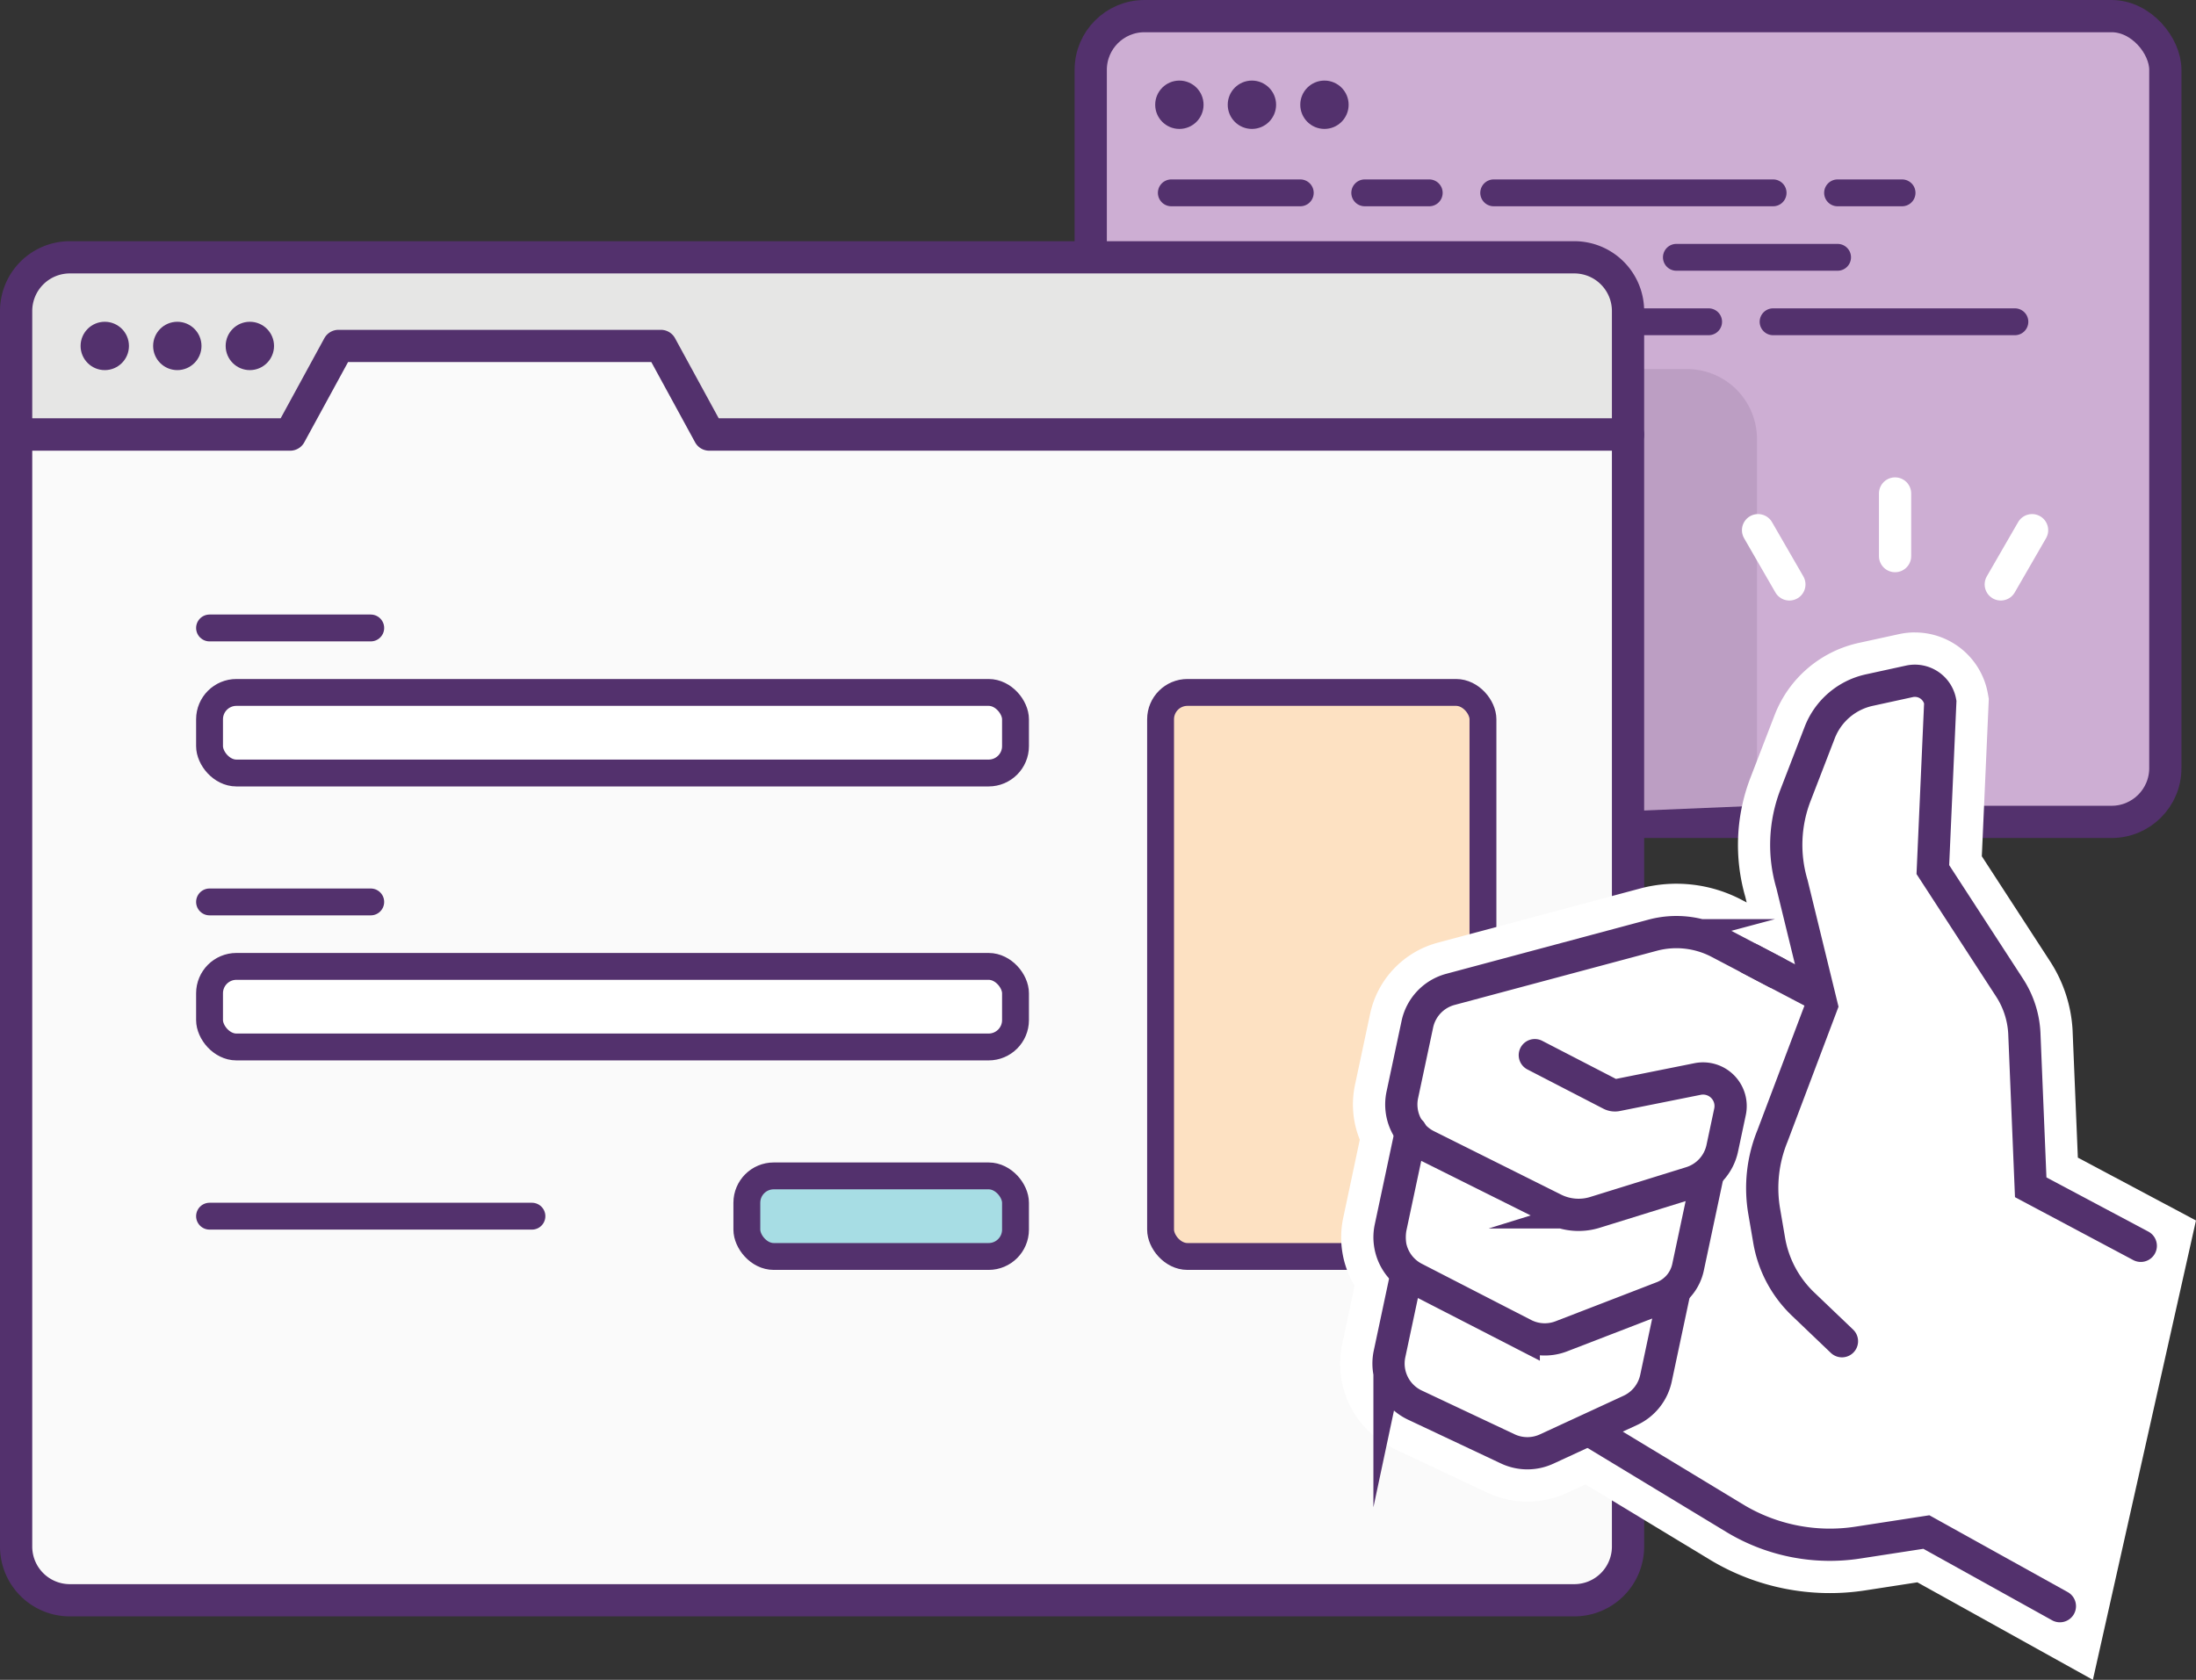 <svg xmlns="http://www.w3.org/2000/svg" viewBox="0 0 408.708 312.708"><rect x="0" y="0" width="408.708" height="312.708" fill="#333333" stroke="none"/><title>validate</title><rect x="203" y="3" width="200" height="150" rx="10" ry="10" style="fill:#cdaed3;stroke:#53316d;stroke-miterlimit:10;stroke-width:6px"/><path d="M303,151V68.708h11a13.015,13.015,0,0,1,13,13V150" style="fill:#bc9ec3"/><line x1="303" y1="59.9" x2="318" y2="59.9" style="fill:none;stroke:#53316d;stroke-linecap:round;stroke-miterlimit:10;stroke-width:5px"/><line x1="312" y1="47.9" x2="342" y2="47.9" style="fill:none;stroke:#53316d;stroke-linecap:round;stroke-miterlimit:10;stroke-width:5px"/><line x1="330" y1="59.9" x2="375" y2="59.9" style="fill:none;stroke:#53316d;stroke-linecap:round;stroke-miterlimit:10;stroke-width:5px"/><line x1="284" y1="59.9" x2="291" y2="59.9" style="fill:none;stroke:#53316d;stroke-linecap:round;stroke-miterlimit:10;stroke-width:5px"/><line x1="218" y1="35.9" x2="242" y2="35.9" style="fill:none;stroke:#53316d;stroke-linecap:round;stroke-miterlimit:10;stroke-width:5px"/><line x1="278" y1="35.9" x2="330" y2="35.9" style="fill:none;stroke:#53316d;stroke-linecap:round;stroke-miterlimit:10;stroke-width:5px"/><line x1="254" y1="35.9" x2="266" y2="35.9" style="fill:none;stroke:#53316d;stroke-linecap:round;stroke-miterlimit:10;stroke-width:5px"/><line x1="342" y1="35.9" x2="354" y2="35.9" style="fill:none;stroke:#53316d;stroke-linecap:round;stroke-miterlimit:10;stroke-width:5px"/><path d="M303,80.9v-23a10,10,0,0,0-10-10H13a10,10,0,0,0-10,10v23H303Z" style="fill:#e6e6e5;stroke:#53316d;stroke-linecap:round;stroke-linejoin:round;stroke-width:6px"/><polyline points="54 80.9 63 64.4 123 64.4 132 80.9" style="fill:#fafafa"/><path d="M303,80.9v207a10,10,0,0,1-10,10H13a10,10,0,0,1-10-10V80.9H54l9-16.5h60l9,16.5H303Z" style="fill:#fafafa;stroke:#53316d;stroke-linecap:round;stroke-linejoin:round;stroke-width:6px"/><path d="M286.5,76.4" style="fill:none;stroke:#818181;stroke-linecap:round;stroke-linejoin:round;stroke-width:6px"/><circle cx="19.5" cy="64.4" r="4.5" style="fill:#53316d"/><circle cx="33" cy="64.4" r="4.5" style="fill:#53316d"/><circle cx="46.5" cy="64.4" r="4.5" style="fill:#53316d"/><circle cx="219.5" cy="19.5" r="4.5" style="fill:#53316d"/><circle cx="233" cy="19.5" r="4.5" style="fill:#53316d"/><circle cx="246.5" cy="19.5" r="4.5" style="fill:#53316d"/><line x1="352.7" y1="91.865" x2="352.7" y2="103.522" style="fill:none;stroke:#fff;stroke-linecap:round;stroke-miterlimit:10;stroke-width:6px"/><line x1="378.2" y1="98.698" x2="372.373" y2="108.791" style="fill:none;stroke:#fff;stroke-linecap:round;stroke-miterlimit:10;stroke-width:6px"/><line x1="327.2" y1="98.698" x2="333.028" y2="108.792" style="fill:none;stroke:#fff;stroke-linecap:round;stroke-miterlimit:10;stroke-width:6px"/><rect x="39" y="128.9" width="150" height="15" rx="5" ry="5" style="fill:#fff;stroke:#53316d;stroke-miterlimit:10;stroke-width:5px"/><rect x="216" y="128.9" width="60" height="105" rx="5" ry="5" style="fill:#fde1c2;stroke:#53316d;stroke-miterlimit:10;stroke-width:5px"/><line x1="39" y1="116.9" x2="69" y2="116.9" style="fill:none;stroke:#53316d;stroke-linecap:round;stroke-miterlimit:10;stroke-width:5px"/><rect x="39" y="179.9" width="150" height="15" rx="5" ry="5" style="fill:#fff;stroke:#53316d;stroke-miterlimit:10;stroke-width:5px"/><rect x="139" y="218.9" width="50" height="15" rx="5" ry="5" style="fill:#a7dde4;stroke:#53316d;stroke-miterlimit:10;stroke-width:5px"/><line x1="39" y1="167.9" x2="69" y2="167.9" style="fill:none;stroke:#53316d;stroke-linecap:round;stroke-miterlimit:10;stroke-width:5px"/><line x1="39" y1="226.4" x2="99" y2="226.4" style="fill:none;stroke:#53316d;stroke-linecap:round;stroke-miterlimit:10;stroke-width:5px"/><path d="M357.688,289.884l-11.228,1.729a38.707,38.707,0,0,1-25.952-5.147l-25.149-15.229-5.618,2.595a12.951,12.951,0,0,1-5.474,1.2,13.145,13.145,0,0,1-5.567-1.247l-17.287-8.149a13.006,13.006,0,0,1-7.2-14.522l2.7-12.712a12.994,12.994,0,0,1-2.516-10.795l3.394-15.968a13.019,13.019,0,0,1-1.2-8.752l2.8-13.163a13,13,0,0,1,9.39-9.9l37.63-10.079a21.606,21.606,0,0,1,15.635,1.739l9.775,5.13-2.647-10.846a30.324,30.324,0,0,1,.8-19.347l4.5-11.659a17.282,17.282,0,0,1,12.474-10.7l7.454-1.628a9.3,9.3,0,0,1,11.143,7.446l0.089,0.494-1.341,30.252,13.5,20.792a21.636,21.636,0,0,1,3.46,10.711l1.081,26.121,21.236,11.3-17.118,76.294Z" style="fill:#fff"/><path d="M356.386,126.73a4.806,4.806,0,0,1,4.723,3.957l-1.382,31.191,14.288,22a17.107,17.107,0,0,1,2.74,8.481l1.185,28.662,20.484,10.9L383.374,299l-24.847-13.8-12.751,1.965a34.216,34.216,0,0,1-22.936-4.549L296.986,266.96l-0.782-1.07-8.348,3.856a8.555,8.555,0,0,1-7.235-.028l-17.288-8.15a8.555,8.555,0,0,1-4.72-9.516l3.127-14.71,0.6,0.035a8.55,8.55,0,0,1-3.539-8.831l3.772-17.746a8.545,8.545,0,0,1-1.579-6.973l2.8-13.163a8.555,8.555,0,0,1,6.154-6.485l37.629-10.08a17.109,17.109,0,0,1,12.378,1.377l10.6,5.565,8.482,6.176L333.517,164.6a25.664,25.664,0,0,1,.653-16.555l4.5-11.659a12.832,12.832,0,0,1,9.235-7.919l7.455-1.628a4.822,4.822,0,0,1,1.03-.112m0-9a13.85,13.85,0,0,0-2.952.319l-7.453,1.628a21.775,21.775,0,0,0-15.712,13.473l-4.5,11.659a34.843,34.843,0,0,0-.95,22.129l0.26,1.067-0.95-.5a26.109,26.109,0,0,0-18.889-2.1l-37.629,10.08a17.478,17.478,0,0,0-12.629,13.307l-2.8,13.163a17.516,17.516,0,0,0,.891,10.207L250,226.674a17.492,17.492,0,0,0,2.114,12.686l-2.3,10.821a17.487,17.487,0,0,0,9.686,19.529l17.288,8.15a17.666,17.666,0,0,0,7.486,1.676,17.432,17.432,0,0,0,7.361-1.618l3.447-1.592,23.1,13.99a43.217,43.217,0,0,0,28.969,5.746l9.7-1.5L379,306.868l10.517,5.841,2.634-11.738,15.051-67.078,1.5-6.694-6.056-3.222L386.719,215.5l-0.972-23.51v-0.034l0-.034a26.136,26.136,0,0,0-4.181-12.943L368.846,159.4l1.255-28.31,0.044-1-0.177-.986a13.789,13.789,0,0,0-13.582-11.368h0Z" style="fill:#fff"/><path d="M285.654,196.422l14.124,7.3a1.711,1.711,0,0,0,1.122.158l15.054-3.017a5.133,5.133,0,0,1,6.029,6.1l-1.443,6.791a8.555,8.555,0,0,1-5.832,6.392l-17.866,5.545a10.266,10.266,0,0,1-7.626-.618L265.54,213.259a8.555,8.555,0,0,1-4.549-9.433l2.8-13.163a8.555,8.555,0,0,1,6.154-6.485l37.629-10.08a17.109,17.109,0,0,1,12.378,1.377l10.6,5.565" style="fill:none;stroke:#53316d;stroke-linecap:round;stroke-miterlimit:10;stroke-width:6px"/><path d="M262.6,210.674l-3.8,17.871a8.555,8.555,0,0,0,4.455,9.386l20.337,10.459a8.555,8.555,0,0,0,6.994.373l18.825-7.268a7.7,7.7,0,0,0,4.758-5.582l3.668-17.258" style="fill:none;stroke:#53316d;stroke-linecap:round;stroke-miterlimit:10;stroke-width:6px"/><path d="M261.739,237.341l-3.127,14.71a8.555,8.555,0,0,0,4.72,9.516l17.288,8.15a8.555,8.555,0,0,0,7.235.028l15.567-7.191a8.555,8.555,0,0,0,4.78-5.988l3.467-16.31" style="fill:none;stroke:#53316d;stroke-linecap:round;stroke-miterlimit:10;stroke-width:6px"/><path d="M342.814,249.677l-7.246-6.925a21.387,21.387,0,0,1-6.3-11.854l-0.924-5.4a25.664,25.664,0,0,1,1.537-14.032l9.159-24.251L333.517,164.6a25.664,25.664,0,0,1,.653-16.555l4.5-11.659a12.832,12.832,0,0,1,9.235-7.919l7.455-1.628a4.8,4.8,0,0,1,5.754,3.846h0l-1.382,31.191,14.288,22a17.109,17.109,0,0,1,2.74,8.481l1.185,28.661,20.484,10.9" style="fill:none;stroke:#53316d;stroke-linecap:round;stroke-miterlimit:10;stroke-width:6px"/><path d="M383.374,299l-24.847-13.8-12.751,1.965a34.219,34.219,0,0,1-22.936-4.549L296.986,266.96" style="fill:none;stroke:#53316d;stroke-linecap:round;stroke-miterlimit:10;stroke-width:6px"/><line x1="337.736" y1="184.81" x2="325.736" y2="178.512" style="fill:none;stroke:#53316d;stroke-linecap:round;stroke-miterlimit:10;stroke-width:6px"/></svg>